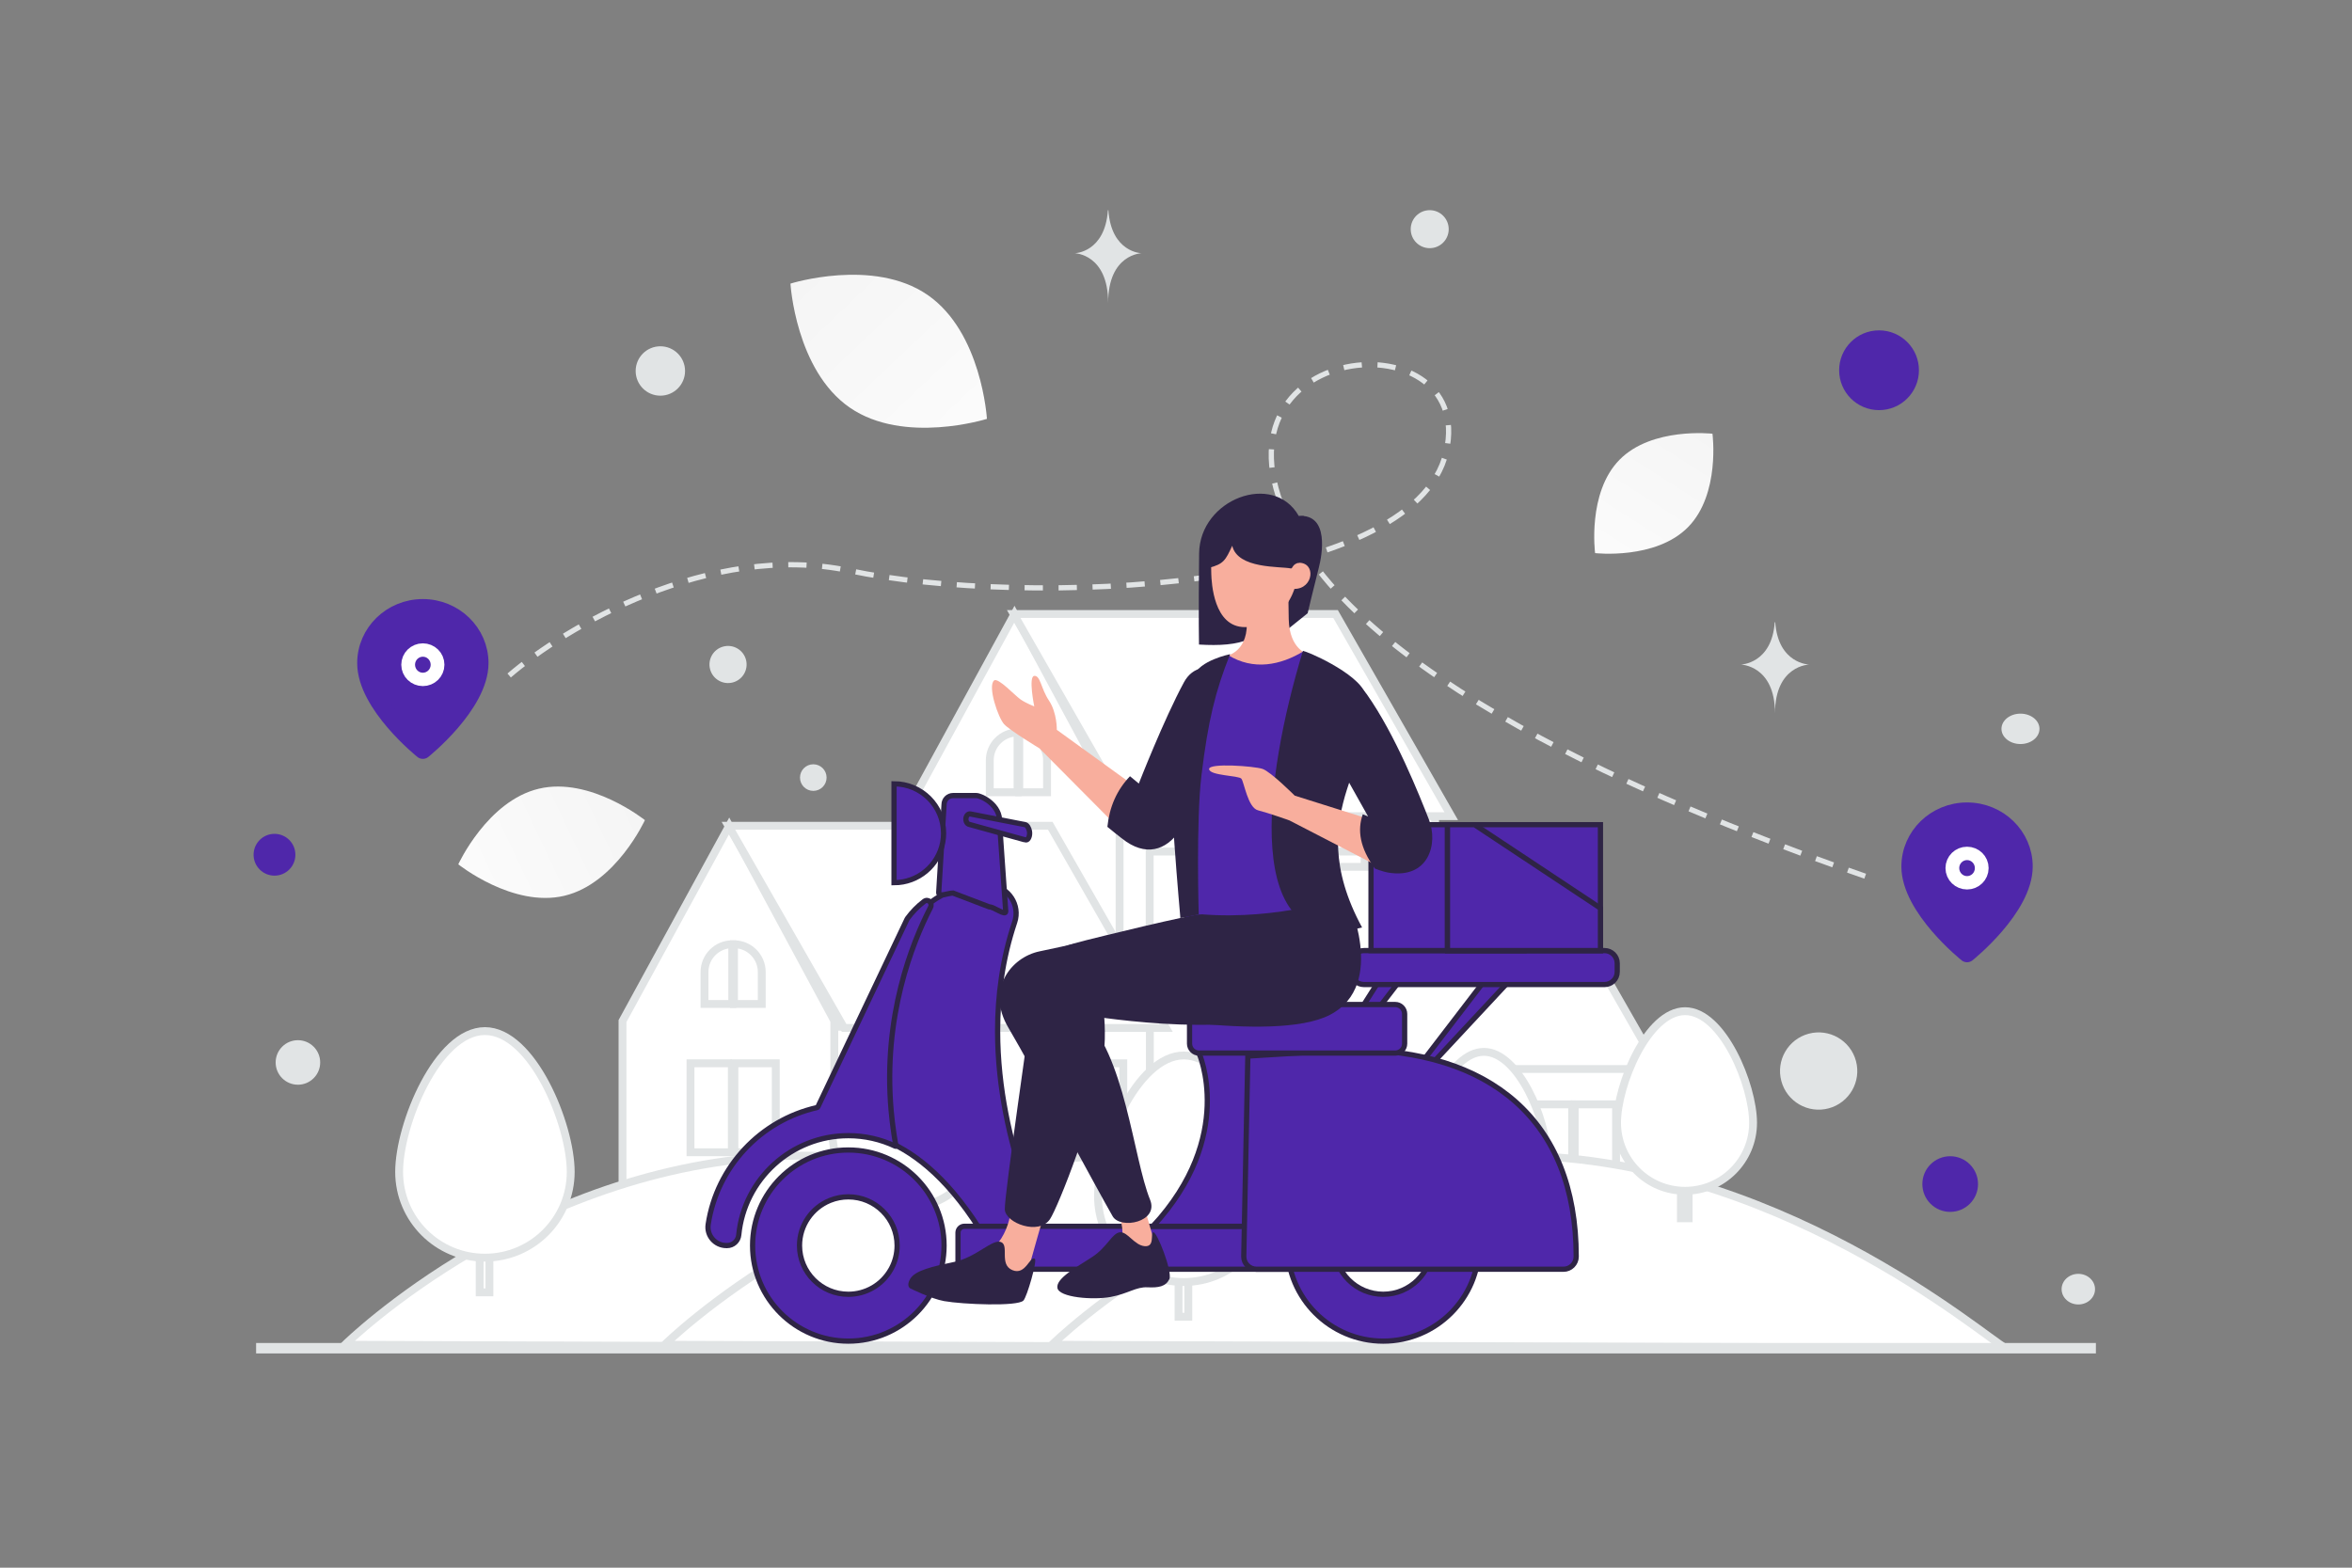 <svg width="900" height="600" viewBox="0 0 900 600" fill="none" xmlns="http://www.w3.org/2000/svg">
<rect x="0" y="0" width="900" height="600" fill="#808080" stroke="none"/>
<g clip-path="url(#clip0_1235_22153)">
<path d="M549.158 311.91H351.506V378.896H549.158V311.91Z" fill="white" stroke="#E1E4E5" stroke-width="3.008"/>
<path d="M428.416 378.897H347.37V309.741L388.199 235L428.416 309.656V378.897Z" fill="white" stroke="#E1E4E5" stroke-width="3.008"/>
<path d="M456.761 324.234H438.011V361.637H456.761V324.234Z" fill="white"/>
<path d="M455.752 359.96V325.91H439.928V359.96H455.752Z" fill="white" stroke="#E1E4E5" stroke-width="3.008"/>
<path d="M474.475 324.234H455.725V361.637H474.475V324.234Z" fill="white"/>
<path d="M472.559 359.96V325.91H456.735V359.96H472.559Z" fill="white" stroke="#E1E4E5" stroke-width="3.008"/>
<path d="M390.214 324.234H371.464V361.637H390.214V324.234Z" fill="white"/>
<path d="M389.205 359.96V325.91H373.381V359.96H389.205Z" fill="white" stroke="#E1E4E5" stroke-width="3.008"/>
<path d="M407.927 324.234H389.177V361.637H407.927V324.234Z" fill="white"/>
<path d="M406.012 359.96V325.91H390.188V359.96H406.012Z" fill="white" stroke="#E1E4E5" stroke-width="3.008"/>
<path d="M390.044 304.336H377.452V291.832C377.452 284.866 383.09 279.219 390.044 279.219V304.336Z" fill="white"/>
<path d="M378.74 303.212V290.991C378.74 285.112 383.498 280.346 389.367 280.346V303.212H378.74Z" fill="white" stroke="#E1E4E5" stroke-width="3.008"/>
<path d="M401.939 304.336H389.347V279.219C396.301 279.219 401.939 284.866 401.939 291.832V304.336Z" fill="white"/>
<path d="M390.026 303.212V280.346C395.895 280.346 400.654 285.112 400.654 290.991V303.212H390.026Z" fill="white" stroke="#E1E4E5" stroke-width="3.008"/>
<path d="M523.203 324.234H504.453V361.637H523.203V324.234Z" fill="white"/>
<path d="M522.193 359.96V325.91H506.369V359.96H522.193Z" fill="white" stroke="#E1E4E5" stroke-width="3.008"/>
<path d="M540.917 324.234H522.167V361.637H540.917V324.234Z" fill="white"/>
<path d="M539 359.96V325.91H523.177V359.96H539ZM555.33 312.377H432.168L387.894 235H511.055L555.33 312.377ZM549.157 378.897H347.37V397.091H549.157V378.897ZM628.549 408.669H430.896V475.656H628.549V408.669Z" fill="white" stroke="#E1E4E5" stroke-width="3.008"/>
<path d="M507.808 475.656H426.762V406.5L467.591 331.758L507.808 406.414V475.656Z" fill="white" stroke="#E1E4E5" stroke-width="3.008"/>
<path d="M536.152 420.992H517.402V458.394H536.152V420.992Z" fill="white"/>
<path d="M535.142 456.72V422.67H519.318V456.72H535.142Z" fill="white" stroke="#E1E4E5" stroke-width="3.008"/>
<path d="M553.865 420.992H535.115V458.394H553.865V420.992Z" fill="white"/>
<path d="M551.949 456.72V422.67H536.125V456.72H551.949Z" fill="white" stroke="#E1E4E5" stroke-width="3.008"/>
<path d="M469.606 420.992H450.856V458.394H469.606V420.992Z" fill="white"/>
<path d="M468.595 456.72V422.67H452.772V456.72H468.595Z" fill="white" stroke="#E1E4E5" stroke-width="3.008"/>
<path d="M487.319 420.992H468.569V458.394H487.319V420.992Z" fill="white"/>
<path d="M485.403 456.72V422.67H469.579V456.72H485.403Z" fill="white" stroke="#E1E4E5" stroke-width="3.008"/>
<path d="M469.435 401.096H456.843V388.592C456.843 381.626 462.481 375.979 469.435 375.979V401.096Z" fill="white"/>
<path d="M458.131 399.97V387.749C458.131 381.87 462.89 377.104 468.759 377.104V399.97H458.131Z" fill="white" stroke="#E1E4E5" stroke-width="3.008"/>
<path d="M481.331 401.096H468.739V375.979C475.693 375.979 481.331 381.626 481.331 388.592V401.096Z" fill="white"/>
<path d="M469.418 399.97V377.104C475.287 377.104 480.045 381.87 480.045 387.749V399.97H469.418Z" fill="white" stroke="#E1E4E5" stroke-width="3.008"/>
<path d="M602.593 420.992H583.843V458.394H602.593V420.992Z" fill="white"/>
<path d="M601.584 456.718V422.668H585.761V456.718H601.584Z" fill="white" stroke="#E1E4E5" stroke-width="3.008"/>
<path d="M620.309 420.992H601.559V458.394H620.309V420.992Z" fill="white"/>
<path d="M618.392 456.718V422.668H602.568V456.718H618.392ZM634.721 409.135H511.559L467.284 331.758H590.446L634.721 409.135ZM628.549 475.656H426.762V493.85H628.549V475.656ZM439.994 392.957H242.342V459.943H439.994V392.957Z" fill="white" stroke="#E1E4E5" stroke-width="3.008"/>
<path d="M319.253 459.944H238.207V390.788L279.036 316.047L319.253 390.703V459.944Z" fill="white" stroke="#E1E4E5" stroke-width="3.008"/>
<path d="M347.598 405.279H328.847V442.682H347.598V405.279Z" fill="white"/>
<path d="M346.587 441.005V406.955H330.764V441.005H346.587Z" fill="white" stroke="#E1E4E5" stroke-width="3.008"/>
<path d="M365.31 405.279H346.56V442.681H365.31V405.279Z" fill="white"/>
<path d="M363.396 441.005V406.955H347.572V441.005H363.396Z" fill="white" stroke="#E1E4E5" stroke-width="3.008"/>
<path d="M281.05 405.279H262.3V442.682H281.05V405.279Z" fill="white"/>
<path d="M280.041 441.005V406.955H264.217V441.005H280.041Z" fill="white" stroke="#E1E4E5" stroke-width="3.008"/>
<path d="M298.765 405.279H280.014V442.681H298.765V405.279Z" fill="white"/>
<path d="M296.848 441.005V406.955H281.024V441.005H296.848Z" fill="white" stroke="#E1E4E5" stroke-width="3.008"/>
<path d="M280.881 385.383H268.289V372.879C268.289 365.913 273.927 360.266 280.881 360.266V385.383Z" fill="white"/>
<path d="M269.577 384.257V372.036C269.577 366.157 274.335 361.391 280.204 361.391V384.257H269.577Z" fill="white" stroke="#E1E4E5" stroke-width="3.008"/>
<path d="M292.777 385.382H280.185V360.264C287.139 360.264 292.777 365.912 292.777 372.878V385.382Z" fill="white"/>
<path d="M280.864 384.257V361.391C286.733 361.391 291.491 366.157 291.491 372.036V384.257H280.864Z" fill="white" stroke="#E1E4E5" stroke-width="3.008"/>
<path d="M414.039 405.279H395.289V442.682H414.039V405.279Z" fill="white"/>
<path d="M413.029 441.005V406.955H397.205V441.005H413.029Z" fill="white" stroke="#E1E4E5" stroke-width="3.008"/>
<path d="M431.753 405.279H413.003V442.681H431.753V405.279Z" fill="white"/>
<path d="M429.836 441.007V406.957H414.013V441.007H429.836ZM446.167 393.423H323.005L278.73 316.047H401.892L446.167 393.423ZM439.994 459.944H238.207V478.138H439.994V459.944Z" fill="white" stroke="#E1E4E5" stroke-width="3.008"/>
<path fill-rule="evenodd" clip-rule="evenodd" d="M132 514.68C132 514.68 204.351 443.32 306.011 442.317C408.132 441.311 489.377 512.237 496.862 515.901L132 514.68Z" fill="white" stroke="#E1E4E5" stroke-width="3.008"/>
<path fill-rule="evenodd" clip-rule="evenodd" d="M254.312 514.68C254.312 514.68 326.663 443.32 428.322 442.317C530.443 441.311 611.689 512.237 619.173 515.901L254.312 514.68Z" fill="white" stroke="#E1E4E5" stroke-width="3.008"/>
<path fill-rule="evenodd" clip-rule="evenodd" d="M402.536 514.681C402.536 514.681 474.888 443.321 576.547 442.318C678.668 441.312 759.914 512.238 767.398 515.902L402.536 514.681ZM185.397 409.551H185.434C186.453 409.551 187.28 410.377 187.28 411.397V494.62H183.551V411.397C183.551 410.377 184.378 409.551 185.397 409.551Z" fill="white" stroke="#E1E4E5" stroke-width="3.008"/>
<path fill-rule="evenodd" clip-rule="evenodd" d="M152.73 448.515C152.73 466.645 167.428 481.344 185.559 481.344C203.69 481.344 218.387 466.645 218.387 448.515C218.387 430.385 203.69 394.627 185.559 394.627C167.428 394.627 152.73 430.385 152.73 448.515Z" fill="white"/>
<path d="M152.73 448.515C152.73 466.645 167.428 481.344 185.559 481.344C203.69 481.344 218.387 466.645 218.387 448.515C218.387 430.385 203.69 394.627 185.559 394.627C167.428 394.627 152.73 430.385 152.73 448.515Z" stroke="#E1E4E5" stroke-width="3.008"/>
<path fill-rule="evenodd" clip-rule="evenodd" d="M346.984 399.561H347.017C347.905 399.561 348.625 400.281 348.625 401.169V473.663H345.377V401.169C345.377 400.281 346.097 399.561 346.984 399.561Z" fill="white" stroke="#E1E4E5" stroke-width="3.008"/>
<path fill-rule="evenodd" clip-rule="evenodd" d="M318.53 433.502C318.53 449.294 331.332 462.098 347.126 462.098C362.919 462.098 375.722 449.294 375.722 433.502C375.722 417.709 362.919 386.561 347.126 386.561C331.332 386.561 318.53 417.709 318.53 433.502Z" fill="white"/>
<path d="M318.53 433.502C318.53 449.294 331.332 462.098 347.126 462.098C362.919 462.098 375.722 449.294 375.722 433.502C375.722 417.709 362.919 386.561 347.126 386.561C331.332 386.561 318.53 417.709 318.53 433.502" stroke="#E1E4E5" stroke-width="3.008"/>
<path fill-rule="evenodd" clip-rule="evenodd" d="M452.824 418.879H452.862C453.881 418.879 454.708 419.705 454.708 420.725V503.949H450.979V420.725C450.979 419.705 451.805 418.879 452.824 418.879Z" fill="white" stroke="#E1E4E5" stroke-width="3.008"/>
<path fill-rule="evenodd" clip-rule="evenodd" d="M420.157 457.843C420.157 475.973 434.855 490.672 452.986 490.672C471.117 490.672 485.814 475.973 485.814 457.843C485.814 439.713 471.117 403.955 452.986 403.955C434.855 403.955 420.157 439.713 420.157 457.843Z" fill="white"/>
<path d="M420.157 457.843C420.157 475.973 434.855 490.672 452.986 490.672C471.117 490.672 485.814 475.973 485.814 457.843C485.814 439.713 471.117 403.955 452.986 403.955C434.855 403.955 420.157 439.713 420.157 457.843Z" stroke="#E1E4E5" stroke-width="3.008"/>
<path fill-rule="evenodd" clip-rule="evenodd" d="M567.694 413.502H567.721C568.467 413.502 569.072 414.107 569.072 414.853V475.767H566.343V414.853C566.343 414.107 566.948 413.502 567.694 413.502Z" fill="white" stroke="#E1E4E5" stroke-width="3.008"/>
<path fill-rule="evenodd" clip-rule="evenodd" d="M543.784 442.02C543.784 455.29 554.542 466.049 567.812 466.049C581.083 466.049 591.84 455.29 591.84 442.02C591.84 428.75 581.083 402.578 567.812 402.578C554.542 402.578 543.784 428.75 543.784 442.02Z" fill="white"/>
<path d="M543.784 442.02C543.784 455.29 554.542 466.049 567.812 466.049C581.083 466.049 591.84 455.29 591.84 442.02C591.84 428.75 581.083 402.578 567.812 402.578C554.542 402.578 543.784 428.75 543.784 442.02Z" stroke="#E1E4E5" stroke-width="3.008"/>
<path fill-rule="evenodd" clip-rule="evenodd" d="M644.668 398.838H644.698C645.506 398.838 646.161 399.493 646.161 400.301V466.273H643.205V400.301C643.205 399.493 643.86 398.838 644.668 398.838Z" fill="white" stroke="#E1E4E5" stroke-width="3.008"/>
<path fill-rule="evenodd" clip-rule="evenodd" d="M618.773 429.725C618.773 444.097 630.424 455.749 644.796 455.749C659.169 455.749 670.819 444.097 670.819 429.725C670.819 415.353 659.169 387.008 644.796 387.008C630.424 387.008 618.773 415.353 618.773 429.725Z" fill="white"/>
<path d="M618.773 429.725C618.773 444.097 630.424 455.749 644.796 455.749C659.169 455.749 670.819 444.097 670.819 429.725C670.819 415.353 659.169 387.008 644.796 387.008C630.424 387.008 618.773 415.353 618.773 429.725Z" stroke="#E1E4E5" stroke-width="3.008"/>
<path fill-rule="evenodd" clip-rule="evenodd" d="M161.807 287.135C161.807 287.135 139.988 269.712 139.988 253.8C139.988 242.083 149.757 232.586 161.807 232.586C173.857 232.586 183.626 242.083 183.626 253.8C183.626 269.712 161.807 287.135 161.807 287.135Z" fill="#4F27AA" stroke="#4F27AA" stroke-width="6.616" stroke-linecap="round" stroke-linejoin="round"/>
<path d="M161.802 251.848C160.347 251.848 159.177 253 159.177 254.409C159.177 255.819 160.356 256.961 161.811 256.961C163.267 256.961 164.437 255.819 164.437 254.4C164.446 253 163.267 251.848 161.802 251.848Z" stroke="white" stroke-width="11.251" stroke-linecap="round" stroke-linejoin="round"/>
<path fill-rule="evenodd" clip-rule="evenodd" d="M752.698 364.976C752.698 364.976 730.878 347.554 730.878 331.642C730.878 319.925 740.648 310.428 752.698 310.428C764.747 310.428 774.517 319.925 774.517 331.642C774.517 347.554 752.698 364.976 752.698 364.976Z" fill="#4F27AA" stroke="#4F27AA" stroke-width="6.616" stroke-linecap="round" stroke-linejoin="round"/>
<path d="M752.693 329.689C751.237 329.689 750.067 330.841 750.067 332.25C750.067 333.66 751.247 334.802 752.702 334.802C754.158 334.802 755.328 333.66 755.328 332.241C755.337 330.841 754.158 329.689 752.693 329.689Z" stroke="white" stroke-width="11.251" stroke-linecap="round" stroke-linejoin="round"/>
<path d="M194.831 258.533C215.864 240.448 271.375 207.11 325.157 218.432C392.384 232.585 540.991 226.688 553.375 173.024C565.759 119.361 452.534 129.975 496.763 206.638C532.146 267.968 656.575 315.538 714.956 335.785" stroke="#E1E4E5" stroke-width="2" stroke-dasharray="7 6"/>
<path d="M98 516H802" stroke="#E1E4E5" stroke-width="4"/>
<path d="M542.43 413.095L540.379 411.427L567.871 375.557L577.791 375.146L542.43 413.095ZM506.513 413.095L504.816 411.427L527.561 375.557L535.767 375.146L506.513 413.095ZM401.819 476.051L382.52 483.803C369.157 457.883 355.509 445.167 343.834 438.893C322.836 427.603 308.22 437.167 313.141 428.272L349.163 352.467C352.43 347.929 356.798 344.297 361.856 341.913C367.226 339.382 373.174 338.332 379.086 338.873C385.962 339.507 390.453 346.424 388.264 352.952C383.549 367.016 381.736 381.154 381.736 394.582C381.736 439.258 401.819 476.051 401.819 476.051Z" fill="#4F27AA" stroke="#2E2445" stroke-width="2"/>
<path d="M491.582 485.773H369.002C368.358 485.769 367.742 485.511 367.288 485.055C366.834 484.598 366.579 483.98 366.579 483.337V471.772C366.579 471.128 366.834 470.51 367.288 470.054C367.742 469.597 368.358 469.339 369.002 469.336H477.283C477.927 469.339 478.543 469.597 478.997 470.054C479.451 470.51 479.706 471.128 479.706 471.772L491.582 485.773ZM529.295 513.289C549.526 513.289 565.927 496.914 565.927 476.714C565.927 456.515 549.526 440.139 529.295 440.139C509.063 440.139 492.662 456.515 492.662 476.714C492.662 496.914 509.063 513.289 529.295 513.289Z" fill="#4F27AA" stroke="#2E2445" stroke-width="2"/>
<path d="M529.295 495.356C539.607 495.356 547.967 487.009 547.967 476.713C547.967 466.417 539.607 458.07 529.295 458.07C518.982 458.07 510.623 466.417 510.623 476.713C510.623 487.009 518.982 495.356 529.295 495.356Z" fill="white" stroke="#2E2445" stroke-width="2"/>
<path d="M378.496 347.069L364.669 341.797C362.787 341.797 359.2 343.495 359.2 341.615L361.248 307.904C361.251 306.998 361.612 306.13 362.254 305.49C362.895 304.85 363.763 304.49 364.669 304.488H373.58C375.463 304.488 383.004 308.089 382.471 314.833L384.843 348.818C384.846 350.697 380.379 347.069 378.496 347.069ZM613.988 376.812H521.909C519.244 376.812 517.064 374.636 517.064 371.975V368.656C517.064 365.995 519.244 363.819 521.909 363.819H613.988C616.654 363.819 618.833 365.995 618.833 368.656V371.975C618.833 374.636 616.654 376.812 613.988 376.812ZM324.616 513.288C344.847 513.288 361.248 496.913 361.248 476.713C361.248 456.514 344.847 440.138 324.616 440.138C304.384 440.138 287.983 456.514 287.983 476.713C287.983 496.913 304.384 513.288 324.616 513.288Z" fill="#4F27AA" stroke="#2E2445" stroke-width="2"/>
<path d="M343.288 476.713C343.288 479.853 342.508 482.814 341.135 485.408C341.047 485.576 340.953 485.741 340.855 485.906C339.227 488.778 336.866 491.167 334.013 492.827C331.16 494.488 327.917 495.362 324.616 495.359C314.301 495.359 305.94 487.011 305.94 476.713C305.94 468.955 310.684 462.305 317.439 459.502C317.506 459.468 317.581 459.441 317.651 459.414C319.865 458.524 322.23 458.068 324.616 458.07C334.93 458.07 343.288 466.418 343.288 476.713Z" fill="white" stroke="#2E2445" stroke-width="2"/>
<path d="M458.79 403.044C458.79 403.044 473.069 434.808 441.164 469.334H514.803L504.812 393.746L458.79 403.044Z" fill="#4F27AA" stroke="#2E2445" stroke-width="2"/>
<path d="M603.14 480.934C603.14 482.265 602.594 483.474 601.713 484.353C601.264 484.803 600.731 485.16 600.144 485.404C599.557 485.647 598.928 485.773 598.292 485.772H480.776C478.11 485.772 475.93 483.595 475.93 480.934L477.489 404.193L517.061 401.775C569.774 401.775 603.14 428.304 603.14 480.934ZM361.062 318.91C361.062 320.099 360.954 321.261 360.742 322.39C359.105 331.179 351.379 337.832 342.103 337.832V299.984C352.573 299.984 361.062 308.456 361.062 318.91ZM392.685 321.466C392.61 321.466 391.824 321.311 391.75 321.298L370.895 315.521C370.068 315.359 369.494 314.335 369.616 313.233C369.737 312.132 370.503 311.367 371.333 311.532L392.236 315.608C393.062 315.77 393.724 317.023 393.919 318.108C394.25 319.92 393.423 321.466 392.685 321.466ZM342.293 435.415L342.811 438.62C342.823 438.697 342.749 438.75 342.677 438.72C337.034 436.037 330.864 434.648 324.616 434.654C302.775 434.654 284.761 451.343 282.693 472.624C282.47 474.938 280.547 476.713 278.222 476.713H277.982C273.663 476.713 270.34 472.883 270.984 468.621C274.318 446.529 291.06 428.762 312.651 423.894C312.719 423.877 312.783 423.845 312.837 423.8C312.892 423.756 312.936 423.7 312.967 423.636L347.053 351.829C347.105 351.719 347.167 351.615 347.238 351.517C349.035 349.05 351.182 346.858 353.611 345.01C355.183 343.815 356.944 345.586 356.04 347.341C349.036 360.934 337.805 389.049 341 425.087C341.26 427.991 341.611 430.945 342.063 433.953C342.137 434.438 342.212 434.927 342.293 435.415Z" fill="#4F27AA" stroke="#2E2445" stroke-width="2"/>
<path d="M537.491 388.05V399.45C537.488 400.404 537.107 401.318 536.431 401.992C535.756 402.667 534.841 403.046 533.887 403.048H458.79C457.836 403.045 456.922 402.666 456.246 401.992C455.571 401.318 455.19 400.404 455.186 399.45V388.05C455.189 387.096 455.57 386.182 456.246 385.508C456.921 384.834 457.836 384.454 458.79 384.453H533.887C534.841 384.454 535.756 384.833 536.431 385.507C537.107 386.181 537.488 387.096 537.491 388.05ZM524.624 363.814H583.151V315.631H524.624V363.814Z" fill="#4F27AA" stroke="#2E2445" stroke-width="2"/>
<path d="M612.413 315.633H553.885V363.816H612.413V315.633Z" fill="#4F27AA" stroke="#2E2445" stroke-width="2"/>
<path d="M612.413 347.579V363.816H553.885V315.633H564.254L612.413 347.579Z" fill="#4F27AA" stroke="#2E2445" stroke-width="2"/>
<path fill-rule="evenodd" clip-rule="evenodd" d="M426.341 460.11C426.341 460.11 432.649 472.851 427.478 476.866C422.299 480.882 408.619 488.407 408.619 488.407L444.862 486.129L436.806 458.342L426.341 460.11Z" fill="#F8AE9D"/>
<path fill-rule="evenodd" clip-rule="evenodd" d="M441.273 471.638C440.132 472.183 442.007 477.302 437.995 476.942C433.983 476.583 431.464 471.292 428.506 471.636C425.546 471.978 423.668 477.307 418.035 481.018C412.403 484.731 404.051 489.158 404.611 492.89C405.17 496.622 418.312 497.621 424.97 496.386C431.628 495.151 434.736 492.475 439.056 492.688C443.375 492.901 446.09 492.373 447.444 489.599C448.797 486.825 442.589 471.01 441.273 471.638ZM480.939 347.815C469.967 348.305 408.897 361.812 397.802 364.107C386.706 366.402 377.326 378.819 385.787 393.198C395.289 409.338 419.808 455.177 425.761 465.51C428.708 470.625 443.572 467.757 440.08 459.173C433.571 443.17 430.549 402.97 413.954 388.312C413.954 388.312 469.762 398.025 493.869 386.899C511.389 378.812 507.425 346.631 480.939 347.815Z" fill="#2E2445"/>
<path fill-rule="evenodd" clip-rule="evenodd" d="M404.394 279.325C404.394 279.325 404.518 272.802 401.395 268.136C398.272 263.47 398.148 258.514 395.785 258.676C393.421 258.838 395.762 270.358 395.762 270.358C395.762 270.358 392.763 269.212 390.608 267.763C388.454 266.314 381.921 259.17 380.395 260.436C377.806 262.593 381.976 274.761 384.246 277.193C386.524 279.627 397.767 286.426 397.767 286.426L430.878 319.783L435.829 302.075L404.394 279.325Z" fill="#F8AE9D"/>
<path fill-rule="evenodd" clip-rule="evenodd" d="M470.623 276.379C465.519 288.217 456.173 309.965 452.32 316.453C447.492 324.579 439.878 328.159 430.964 322.13C429.099 320.868 423.742 316.456 423.742 316.456C424.535 308.734 427.42 302.279 432.393 297.09L435.771 299.884C435.771 299.884 445.35 275.329 453.056 261.104C459.729 248.798 478.392 258.381 470.623 276.379ZM492.682 230.426V240.901L500.375 234.708C500.375 234.708 502.739 224.671 504.662 217.217C505.868 212.542 508.806 196.722 496.978 197.464C487.289 180.384 459.071 190.955 458.846 211.822C458.576 236.919 458.797 246.69 458.797 246.69C474.753 247.606 483.735 245.299 492.682 230.426Z" fill="#2E2445"/>
<path fill-rule="evenodd" clip-rule="evenodd" d="M500.541 250.371C500.541 250.371 493.385 248.691 493.136 236.965C492.888 225.24 493.062 221.238 493.062 221.238L477.3 220.953C477.3 220.953 477.128 234.021 477.126 238.748C477.119 250.24 468.667 251.182 468.667 251.182C468.667 251.182 470.112 260.665 484.395 261.468C495.546 262.096 500.541 250.371 500.541 250.371Z" fill="#F8AE9D"/>
<path fill-rule="evenodd" clip-rule="evenodd" d="M496.737 215.383C503.769 215.11 502.622 225.404 495.317 225.39C495.317 225.39 491.075 240.013 476.345 240.013C464.382 240.013 463.604 222.97 463.496 219.57C463.379 215.945 463.364 204.035 463.364 204.035L497.011 204.02L496.737 215.383Z" fill="#F8AE9D"/>
<path fill-rule="evenodd" clip-rule="evenodd" d="M497.281 215.316C494.367 215.796 494.721 217.726 493.928 217.557C489.905 216.702 473.618 217.83 471.521 208.874C468.911 214.469 468.274 215.845 462.528 217.347V200.951L498.87 197.465C498.87 197.465 498.306 215.146 497.281 215.316Z" fill="#2E2445"/>
<path fill-rule="evenodd" clip-rule="evenodd" d="M498.942 249.172C489.962 254.673 479.58 256.689 469.915 250.716C454.143 281.815 450.213 318.92 454.006 359.931C477.005 369.036 496.334 367.245 512.79 356.838L498.942 249.172Z" fill="#4F27AA"/>
<path fill-rule="evenodd" clip-rule="evenodd" d="M387.028 460.621C387.028 460.621 387.218 475.617 374.862 481.224C362.513 486.83 353.715 486.492 354.834 490.827C355.954 495.16 388.097 494.985 391.099 491.596C393.657 488.712 399.221 461.861 400.753 463.914L387.028 460.621Z" fill="#F8AE9D"/>
<path fill-rule="evenodd" clip-rule="evenodd" d="M396.002 481.8C394.109 480.437 392.516 488.295 387.372 486.109C382.229 483.925 386.285 476.703 383.048 475.371C379.811 474.039 373.56 481.2 365.258 482.941C356.956 484.681 350.215 486.204 348.299 489.435C346.649 492.213 348.299 493.1 348.299 493.1C348.299 493.1 356.292 497.091 361.258 497.97C368.472 499.246 389.324 500.096 391.608 497.769C393.011 496.342 396.949 482.482 396.002 481.8ZM515.318 343.18C515.318 343.18 531.269 376.869 508.852 388.437C487.172 399.625 422.27 386.393 422.27 386.393C422.27 386.393 423.43 395.73 422.27 404.058C419.241 425.808 404.836 462.044 401.788 466.597C397.573 472.894 384.734 468.145 384.492 462.902C384.251 457.659 394.171 390.7 395.68 377.931C397.181 365.161 401.919 363.306 415.758 359.816C418.938 359.014 456.536 349.67 459.981 349.942C489.576 352.282 515.318 343.18 515.318 343.18Z" fill="#2E2445"/>
<path fill-rule="evenodd" clip-rule="evenodd" d="M498.55 249.195C483.677 297.917 474.757 366.991 521.208 354.974C496.533 309.543 530.077 289.096 522.474 265.616C519.874 257.588 498.744 248.566 498.55 249.195ZM470.702 250.373C465.027 264.608 462.298 275.778 459.753 296.673C457.63 314.076 458.693 349.988 458.693 349.988L451.679 351.367C451.679 351.367 446.665 295.885 448.341 288.741C451.154 276.753 453.06 269.749 456.775 258.79C458.821 252.775 470.702 250.373 470.702 250.373Z" fill="#2E2445"/>
<path fill-rule="evenodd" clip-rule="evenodd" d="M495.426 304.508C495.426 304.508 486.269 295.338 483.097 294.274C479.926 293.21 462.553 291.932 462.671 294.336C462.804 296.912 473.983 296.764 475.017 298.031C476.05 299.298 477.488 309.162 481.395 310.135C485.295 311.107 493.379 313.986 493.379 313.986L529.363 332.579L525.53 313.988L495.426 304.508Z" fill="#F8AE9D"/>
<path fill-rule="evenodd" clip-rule="evenodd" d="M522.989 265.683C533.904 281.088 543.223 304.553 546.8 313.702C550.377 322.85 546.769 336.649 531.039 333.94C529.166 333.618 526.12 332.432 526.12 332.432C520.336 324.504 519.322 317.697 521.48 311.637L523.515 312.496C523.515 312.496 507.881 284.785 504.064 277.356C497.687 264.95 513.374 252.109 522.989 265.683Z" fill="#2E2445"/>
<path d="M215.933 342.845C196.218 347.515 175.367 330.796 175.367 330.796C175.367 330.796 186.494 306.513 206.215 301.857C225.93 297.186 246.775 313.891 246.775 313.891C246.775 313.891 235.648 338.175 215.933 342.845Z" fill="url(#paint0_linear_1235_22153)"/>
<path d="M325.188 156.011C345.943 170.307 377.653 160.314 377.653 160.314C377.653 160.314 375.689 127.145 354.919 112.863C334.164 98.567 302.469 108.546 302.469 108.546C302.469 108.546 304.432 141.715 325.188 156.011Z" fill="url(#paint1_linear_1235_22153)"/>
<path d="M645.953 201.734C633.555 214.352 610.372 211.692 610.372 211.692C610.372 211.692 607.304 188.572 619.713 175.962C632.111 163.343 655.283 165.996 655.283 165.996C655.283 165.996 658.351 189.115 645.953 201.734Z" fill="url(#paint2_linear_1235_22153)"/>
<path d="M746.247 442.522C740.364 442.522 735.595 447.291 735.595 453.174C735.595 459.057 740.364 463.826 746.247 463.826C752.13 463.826 756.899 459.057 756.899 453.174C756.899 447.291 752.13 442.522 746.247 442.522Z" fill="#4F27AA"/>
<path d="M105.035 335.135C100.618 335.135 97.037 331.554 97.037 327.137C97.037 322.719 100.618 319.139 105.035 319.139C109.452 319.139 113.033 322.719 113.033 327.137C113.033 331.554 109.452 335.135 105.035 335.135Z" fill="#4F27AA"/>
<path d="M719.02 156.973C710.588 156.973 703.752 150.138 703.752 141.705C703.752 133.273 710.588 126.438 719.02 126.438C727.452 126.438 734.288 133.273 734.288 141.705C734.288 150.138 727.452 156.973 719.02 156.973Z" fill="#4F27AA"/>
<path d="M795.275 499.259C791.744 499.259 788.881 496.635 788.881 493.398C788.881 490.161 791.744 487.537 795.275 487.537C798.806 487.537 801.669 490.161 801.669 493.398C801.669 496.635 798.806 499.259 795.275 499.259Z" fill="#E1E4E5"/>
<path d="M113.999 415.153C109.293 415.153 105.478 411.338 105.478 406.632C105.478 401.926 109.293 398.111 113.999 398.111C118.705 398.111 122.52 401.926 122.52 406.632C122.52 411.338 118.705 415.153 113.999 415.153Z" fill="#E1E4E5"/>
<path d="M311.209 302.692C308.398 302.692 306.12 300.413 306.12 297.603C306.12 294.792 308.398 292.514 311.209 292.514C314.02 292.514 316.298 294.792 316.298 297.603C316.298 300.413 314.02 302.692 311.209 302.692Z" fill="#E1E4E5"/>
<path d="M547.082 94.981C543.066 94.981 539.811 91.726 539.811 87.71C539.811 83.695 543.066 80.439 547.082 80.439C551.098 80.439 554.353 83.695 554.353 87.71C554.353 91.726 551.098 94.981 547.082 94.981Z" fill="#E1E4E5"/>
<path d="M285.45 252.486C286.466 256.276 284.217 260.172 280.426 261.188C276.636 262.203 272.74 259.954 271.724 256.164C270.709 252.373 272.958 248.477 276.748 247.462C280.539 246.446 284.435 248.696 285.45 252.486Z" fill="#E1E4E5"/>
<path d="M252.688 151.437C247.468 151.437 243.236 147.205 243.236 141.985C243.236 136.765 247.468 132.533 252.688 132.533C257.908 132.533 262.14 136.765 262.14 141.985C262.14 147.205 257.908 151.437 252.688 151.437Z" fill="#E1E4E5"/>
<path d="M773.14 284.767C769.124 284.767 765.869 282.163 765.869 278.951C765.869 275.739 769.124 273.135 773.14 273.135C777.156 273.135 780.411 275.739 780.411 278.951C780.411 282.163 777.156 284.767 773.14 284.767Z" fill="#E1E4E5"/>
<path d="M710.196 406.089C712.31 413.977 707.629 422.085 699.741 424.198C691.853 426.312 683.746 421.631 681.632 413.743C679.518 405.855 684.199 397.748 692.087 395.634C699.975 393.521 708.083 398.201 710.196 406.089Z" fill="#E1E4E5"/>
<path d="M679.11 238.144H679.3C680.426 254.102 692.294 254.348 692.294 254.348C692.294 254.348 679.207 254.603 679.207 273.043C679.207 254.603 666.12 254.348 666.12 254.348C666.12 254.348 677.983 254.102 679.11 238.144ZM423.941 80.439H424.127C425.227 96.674 436.818 96.924 436.818 96.924C436.818 96.924 424.036 97.184 424.036 115.944C424.036 97.184 411.255 96.924 411.255 96.924C411.255 96.924 422.841 96.674 423.941 80.439Z" fill="#E1E4E5"/>
</g>
<defs>
<linearGradient id="paint0_linear_1235_22153" x1="141.692" y1="354.457" x2="314.276" y2="272.924" gradientUnits="userSpaceOnUse">
<stop stop-color="white"/>
<stop offset="1" stop-color="#EEEEEE"/>
</linearGradient>
<linearGradient id="paint1_linear_1235_22153" x1="406.039" y1="202.919" x2="242.657" y2="30.636" gradientUnits="userSpaceOnUse">
<stop stop-color="white"/>
<stop offset="1" stop-color="#EEEEEE"/>
</linearGradient>
<linearGradient id="paint2_linear_1235_22153" x1="596.488" y1="244.835" x2="686.117" y2="104.334" gradientUnits="userSpaceOnUse">
<stop stop-color="white"/>
<stop offset="1" stop-color="#EEEEEE"/>
</linearGradient>
<clipPath id="clip0_1235_22153">
<rect width="900" height="600" fill="white"/>
</clipPath>
</defs>
</svg>
